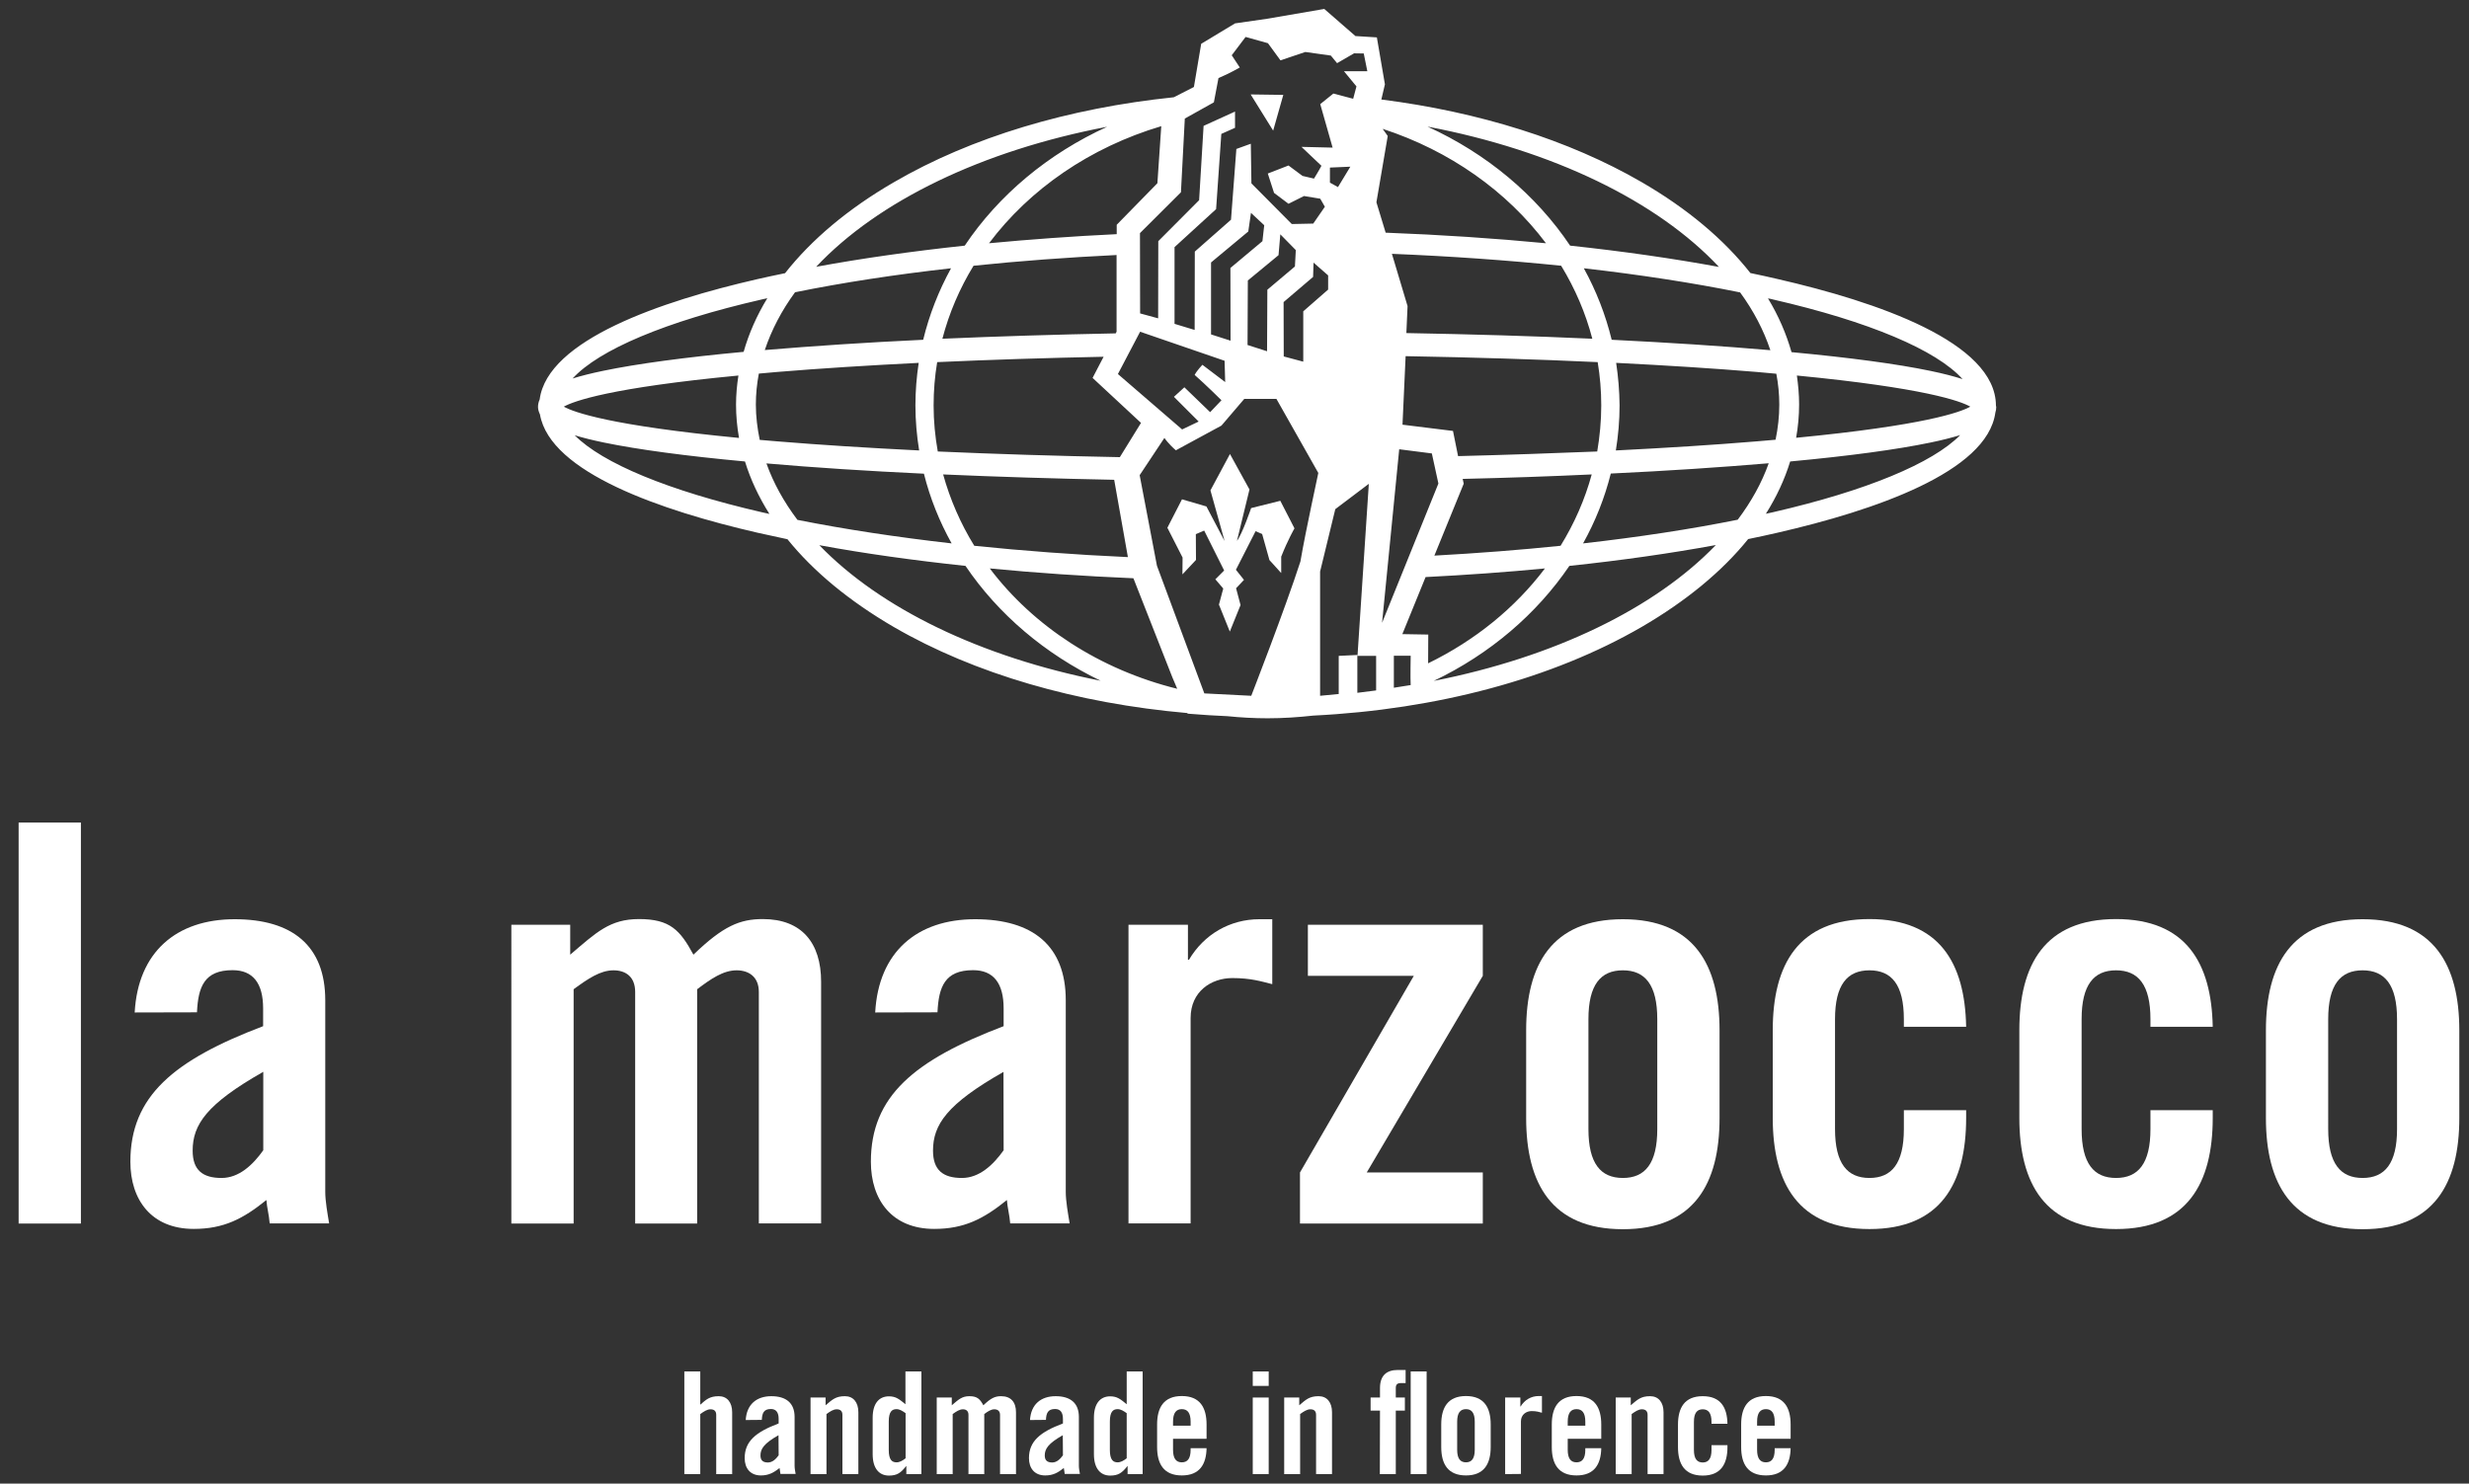 <?xml version="1.0" encoding="utf-8"?>
<!-- Generator: Adobe Illustrator 19.0.1, SVG Export Plug-In . SVG Version: 6.00 Build 0)  -->
<svg version="1.1" id="Livello_12345" xmlns="http://www.w3.org/2000/svg" xmlns:xlink="http://www.w3.org/1999/xlink" x="0px" y="0px"
	 viewBox="433 -192 1657.1 996" style="enable-background:new 433 -192 1657.1 996;" xml:space="preserve">
<rect x="433" y="-192" width="1657.1" height="996" fill="#333333" stroke="none"/>
<style type="text/css">
	.st0{fill:#FFFFFF;}
</style>
<g>
	<path class="st0" d="M1772.6,80.3c-0.1-42.5-79.8-69.7-146.6-85c-5.9-1.4-12-2.7-18.2-4c-17.7-22.5-42.2-43.2-73.1-61.1
		c-48.7-28.2-109.1-47.1-174.6-55.4l2.4-10.2l-5.4-31.5l-14.4-0.9l-20.9-18.2l-38.4,6.6l-21.5,3.1l-22.7,13.7l-4.9,29l-13.5,6.9
		c-70.7,7.3-135.9,26.8-187.8,57c-30.9,17.9-55.4,38.6-73.1,61.1c-6.3,1.3-12.5,2.6-18.6,4c-64.6,14.8-140.9,40.8-146.1,80.8
		c-0.7,1.5-1.1,3.2-1.1,4.9v0.2c0,1.7,0.6,3.4,1.3,4.9c6.8,39.2,82.1,64.7,145.9,79.4c6.6,1.5,13.3,2.9,20.2,4.4
		c17.5,21.7,41.6,41.6,71.5,59c54.2,31.4,122.7,51.2,196.9,57.7l0.2,0.4c10.1,0.8,18.7,1.4,26.8,1.7c8.8,0.9,17.8,1.4,26.9,1.4
		c10.4,0,20.6-0.7,30.6-1.8c83.2-4.1,160.5-24.8,220.4-59.5c29.9-17.4,54-37.3,71.5-59c6.7-1.4,13.4-2.8,19.8-4.3
		c64.5-14.8,140.7-40.7,146.1-80.6c0.4-1.2,0.6-2.5,0.6-3.9C1772.7,80.8,1772.6,80.6,1772.6,80.3 M1622.8,9
		c64.9,14.9,109.8,34,127.4,53.5c-5.9-1.9-12.9-3.7-21.5-5.5c-22.5-4.7-53.9-8.9-93.3-12.6c-3.5-12.3-8.7-24.4-15.8-36.1
		C1620.7,8.5,1621.8,8.7,1622.8,9 M1517.7,51.6c33.8,1.7,65.5,3.7,94.3,6.1c4.6,0.4,8.9,0.8,13.2,1.2c1.3,6.8,2,13.7,2,20.7
		c0,8-0.9,15.9-2.5,23.6c-4.2,0.4-8.3,0.7-12.7,1.1c-28.9,2.4-60.7,4.4-94.5,6.1c1.6-9.9,2.5-20,2.5-30.3
		C1519.9,70.4,1519.1,60.9,1517.7,51.6 M1600.9,4.3c9,12.3,15.8,25.3,20.3,38.8c-32.2-2.8-68-5.1-106.5-7
		c-4.1-16.8-10.4-32.9-18.7-48C1533.6-7.6,1568.8-2.2,1600.9,4.3 M1414.7,129.5c29.9-0.7,58.9-1.7,86.6-3
		c-4.6,16.9-11.7,33-20.9,47.9c-27.2,2.8-55.5,5-84.7,6.6l19.7-48.3L1414.7,129.5z M1411.6,114.2l-3.4-16.9l-33.9-4.2l2.1-46
		c45,0.8,88.3,2.1,128.9,4c1.6,9.5,2.4,19.2,2.4,29.1c0,10.5-1,20.8-2.7,30.9C1475.1,112.3,1443.9,113.4,1411.6,114.2 M1367.2-21.6
		c39.4,1.6,77.5,4.3,113.6,8c9.3,15.3,16.4,31.7,20.9,49c-39.3-1.8-81.2-3-124.8-3.8l0.8-18.1L1367.2-21.6z M1586.7-12.8
		c-30.9-5.7-64.5-10.5-99.9-14.3c-22.8-34-56-61.8-95.7-79.9C1475.4-91,1545.4-56.9,1586.7-12.8 M1225.6-62.9l2.6-49.5l19.5-10.9
		l3.1-16.3c7.5-3.1,14.3-7.1,14.3-7.1l-5.4-8.2l9.3-12.3l15,4.2l8.4,11.5l16.7-5.6l17.1,2.4l4.2,5.1l11.4-6.6l6.5,0.1l2.4,11.9H1335
		l8.4,10.2l-2.2,8.3l-13.3-3.5l-8.8,7.1l8.3,29.2l-20.9-0.5l13.4,12.7c-1.6,3.1-5,8.6-5,8.6l-7.7-1.8l-9.4-7l-13.9,5.4l4.2,13
		l9.7,7.3l10.4-5.2l10.9,1.8l3.1,5.4l-7.8,11.3l-14.4,0.3l-27.1-27.3l-0.4-26.6l-9.7,3.5l-3.6,47.5l-24.3,21.4l-0.1,52.6l-13.5-4.1
		v-51.5l27.9-25.5l3.5-50.5l9.2-4.1v-10.9l-21.1,9.6l-3,49.9l-27.4,27.5l-0.1,51.8l-12.1-3.3l-0.1-53.9L1225.6-62.9z M1339.3-80.1
		l-8.3,13.7l-5.4-3v-10.1L1339.3-80.1z M1258.9,36.7l-13.1-4.2v-48.3l25-20.8l1.8-12.5l8.9,8.3l-1.2,10.7l-21.5,18L1258.9,36.7z
		 M1252.8,76.7l-7.6,8L1227.9,68l-7,6.4l16.6,16.6l-11.1,5.3l-43.1-37.2l14.9-28.4l56.7,19.5l0.4,14.3L1240,52.9c0,0-3.8,4-5.2,6.8
		C1241.9,65.9,1252.8,76.7,1252.8,76.7 M1184.6,114.9c-42.6-0.8-83.6-2.1-122.2-3.8c-1.8-10.1-2.8-20.4-2.8-30.9
		c0-9.9,0.8-19.6,2.4-29.1c35.3-1.6,72.8-2.8,111.7-3.6l-7.4,14.2l32.5,30.2L1184.6,114.9z M1190,182c-35.7-1.6-70.2-4.2-103.1-7.6
		c-9.2-14.9-16.2-31-20.9-47.9c36.3,1.6,74.8,2.8,114.8,3.6L1190,182z M1065.5,35.4c4.5-17.3,11.6-33.8,20.9-49
		c30.7-3.2,62.9-5.6,96-7.2v51.5l-0.6,1.1C1141.4,32.6,1102.3,33.8,1065.5,35.4 M1270.5-3.7l20.6-17l1.2-14l10.4,10.6l-0.6,11
		l-18.5,15.6l-0.2,41.3l-13.1-4.2L1270.5-3.7z M1314.3-6.1l0.3-9.6l9.8,8.6v9.5L1307.7,17v33.8l-13.1-3.5l-0.1-36.5L1314.3-6.1z
		 M1209.8-69l-27.3,27.9v6.3c-29.5,1.4-58.1,3.5-85.7,6.1c27.3-36.4,67.9-64.4,115.6-78.6L1209.8-69z M1176.1-106.9
		c-39.7,18.1-72.9,45.9-95.6,79.8c-35.4,3.8-68.8,8.5-99.7,14.2C1022.1-56.9,1092-90.9,1176.1-106.9 M966.6,4.2
		c32-6.5,67.2-11.9,104.7-16.1c-8.3,15.1-14.6,31.2-18.7,48c-38.4,1.8-74.1,4.2-106.3,6.9C950.8,29.5,957.6,16.5,966.6,4.2
		 M1049.9,110.4c-34.1-1.7-66.1-3.7-95.2-6.1c-4.1-0.3-7.9-0.7-11.8-1c-1.6-7.8-2.6-15.7-2.6-23.7c0-7,0.7-13.9,2-20.8
		c4.1-0.4,8-0.7,12.4-1.1c29-2.4,60.9-4.4,94.9-6.1c-1.4,9.3-2.2,18.8-2.2,28.5C1047.4,90.4,1048.3,100.5,1049.9,110.4 M944.4,9
		c1.2-0.3,2.4-0.5,3.6-0.8c-7.1,11.6-12.4,23.7-15.9,36c-39.7,3.7-71.4,8-94.1,12.7c-8.2,1.7-15,3.4-20.7,5.2
		C835,42.8,879.7,23.8,944.4,9 M811.4,81c6.8-3.8,31.4-12.7,117.2-20.9c-1,6.4-1.6,12.9-1.6,19.5c0,7.6,0.7,15,2,22.4
		C842.9,93.7,818.2,84.8,811.4,81 M944.4,151.9c-62.9-14.5-107-32.9-125.7-51.7c5.5,1.7,12,3.3,19.7,4.9c22.8,4.7,54.7,9,94.6,12.7
		c3.7,12,9.2,23.8,16.4,35.2C947.7,152.6,946,152.2,944.4,151.9 M968.2,157c-9.1-12.1-16.1-24.7-20.8-37.9
		c32,2.8,67.6,5.1,105.7,6.9c4.1,16.4,10.4,32.1,18.6,46.8C1034.7,168.6,999.9,163.3,968.2,157 M982.9,174
		c30.4,5.6,63.3,10.2,98.1,13.9c21.9,32.4,53.3,59.1,90.7,77.1C1090.9,249,1023.7,216.3,982.9,174 M1097.3,189.6
		c30.9,3,63.2,5.2,96.4,6.6l26.1,66.4l3.3,7.8C1171,257.5,1126.6,228.4,1097.3,189.6 M1305.8,184.9c-10.3,31.9-33,90.2-33,90.2
		l-31.5-1.6l-31.8-85.7l-11.6-60.8l16.6-25c0,0,2.6,3.9,7.7,8.3l30.6-16.6l15.3-17.9h21.6l28.1,49.7
		C1317.9,125.5,1309.4,163.8,1305.8,184.9 M1356.6,271.5l-12.6,1.6v-25.4l-12.5,0.6v25.6l-12.5,1.2v-83.4l10.2-41.9l22.5-17
		l-7.6,115.5h12.5V271.5L1356.6,271.5z M1364.4-100.7l-3.4-4.8c45.1,14.7,83.4,41.9,109.6,76.8c-34.4-3.3-70.5-5.7-107.6-7.1
		l-6.2-20.4L1364.4-100.7z M1372.1,109.6l21.9,2.8l4.4,20.2l-37.8,93.5L1372.1,109.6z M1379.8,267.9l-11.3,1.8v-21.5h11.3
		C1379.8,248.2,1379.5,263.8,1379.8,267.9 M1374.2,233.7l15.6-38.3c27.5-1.4,54.3-3.3,80.1-5.8c-19.9,26.4-46.8,48.3-78.4,63.7
		l0.1-19.3L1374.2,233.7z M1395.3,265.1c37.6-18,69-44.8,91-77.2c34.9-3.7,67.9-8.4,98.3-14C1543.8,216.3,1476.4,249.1,1395.3,265.1
		 M1599.3,156.9c-31.8,6.4-66.6,11.7-103.8,15.9c8.2-14.7,14.5-30.5,18.6-46.9c38.3-1.8,74-4.2,106-6.9
		C1615.4,132.2,1608.4,144.8,1599.3,156.9 M1622.8,151.9c-1.5,0.3-3.1,0.7-4.6,1c7.2-11.4,12.6-23.1,16.3-35.1
		c39.8-3.7,71.5-8,94.1-12.7c7.8-1.6,14.4-3.3,20-5C1730.1,118.9,1685.9,137.4,1622.8,151.9 M1638.5,101.9c1.3-7.4,2-14.8,2-22.4
		c0-6.5-0.6-13-1.5-19.4c85.4,8.3,109.8,17.1,116.4,20.9C1748.7,84.8,1724.3,93.6,1638.5,101.9"/>
	<path class="st0" d="M1254,203.1l-5.3-6.2l5.9-5.9l-13.4-26.8l-5.6,2.4l0.1,17.3l-9.1,9.7l0.1-11.3l-10.2-20l9.8-19.1l16.4,4.8
		l12.2,23.2l-9.5-34l13.1-24.4l13.1,23.8l-8.4,34.5c3.7-4.9,9.5-22,9.5-22l19.6-4.9l9.5,18.5c0,0-4.4,7.6-8.9,19v11l-7.9-8.7
		l-4.9-17.5l-4.4-1.9l-13.2,25.9l5.4,6.8l-5.3,5.6l3,11.3l-7.2,17.8l-7.3-18.1L1254,203.1z"/>
	<polygon class="st0" points="1294.3,-128.3 1287.5,-104.3 1272.4,-128.6 	"/>
	<g>
		<path class="st0" d="M445.5,629.4V360.2h41.8v269.2H445.5z"/>
		<path class="st0" d="M523.4,487.7c2.2-40.6,28-62.6,67.1-62.6c38.8,0,60.8,17.9,60.8,54.4v128.6c0,6.3,1.5,14.5,2.6,21.2H614
			c-0.4-5.6-1.9-10.8-2.2-15.7C596.1,626.3,583.1,633,563,633c-28.3,0-42.5-19.4-42.5-45.1c0-44,29.1-68.2,89.1-91V485
			c0-16.8-6.7-25.7-20.5-25.7c-19,0-23.1,11.2-23.9,28.3L523.4,487.7L523.4,487.7z M609.6,527.6c-38,21.6-47.3,35.4-47.3,52.9
			c0,13,6.7,18.3,19.4,18.3c11.6,0,20.9-8.6,28-18.6v-52.6H609.6z"/>
		<path class="st0" d="M859.3,629.4V473.9c0-10.1-6.3-14.5-14.5-14.5c-8.9,0-17.1,5.6-26.8,12.7v157.3h-41.8V428.8h39.5v20.1
			c17.5-14.9,26.5-23.9,46.2-23.9c20.9,0,27.6,7.5,36.5,23.9c20.1-19.4,31.3-23.9,46.6-23.9c26.1,0,39.1,16,39.1,42.1v162.2h-41.8
			V473.9c0-10.1-6.7-14.5-14.9-14.5c-8.9,0-17.1,5.6-26.5,12.7v157.3H859.3z"/>
		<path class="st0" d="M1020.4,487.7c2.2-40.6,28-62.6,67.1-62.6c38.8,0,60.8,17.9,60.8,54.4v128.6c0,6.3,1.5,14.5,2.6,21.2H1111
			c-0.4-5.6-1.9-10.8-2.2-15.7c-15.7,12.7-28.7,19.4-48.8,19.4c-28.3,0-42.5-19.4-42.5-45.1c0-44,29.1-68.2,89.1-91V485
			c0-16.8-6.7-25.7-20.5-25.7c-19,0-23.1,11.2-23.9,28.3L1020.4,487.7L1020.4,487.7z M1106.5,527.6c-38,21.6-47.3,35.4-47.3,52.9
			c0,13,6.7,18.3,19.4,18.3c11.6,0,20.9-8.6,28-18.6L1106.5,527.6L1106.5,527.6z"/>
		<path class="st0" d="M1190.4,629.4V428.8h39.9v23.5h0.7c10.1-17.1,27.6-27.2,47.3-27.2h8.6v43.6c-7.5-1.9-14.5-4.1-26.8-4.1
			c-14.2,0-28,9-28,26.8v137.9h-41.7V629.4z"/>
		<path class="st0" d="M1310.8,463.1v-34.3h117.4v34.3l-77.9,132h77.9v34.3h-122.7v-34.3l76.4-132L1310.8,463.1L1310.8,463.1z"/>
		<path class="st0" d="M1457.3,499.7c0-44,17.1-74.6,64.9-74.6c47.7,0,64.9,30.6,64.9,74.6v58.9c0,44-17.1,74.6-64.9,74.6
			c-47.7,0-64.9-30.6-64.9-74.6V499.7L1457.3,499.7z M1545.3,492.2c0-23.1-8.2-32.8-23.1-32.8s-23.1,9.7-23.1,32.8V566
			c0,23.1,8.2,32.8,23.1,32.8s23.1-9.7,23.1-32.8V492.2z"/>
		<path class="st0" d="M1710.8,497.4v-5.2c0-23.1-8.2-32.8-23.1-32.8s-23.1,9.7-23.1,32.8V566c0,23.1,8.2,32.8,23.1,32.8
			s23.1-9.7,23.1-32.8v-12.7h41.8v5.2c0,44-17.1,74.6-64.9,74.6c-47.7,0-64.9-30.6-64.9-74.6v-58.9c0-44,17.1-74.6,64.9-74.6
			c47,0,64.1,29.5,64.9,72.3h-41.8V497.4z"/>
		<path class="st0" d="M1876.3,497.4v-5.2c0-23.1-8.2-32.8-23.1-32.8s-23.1,9.7-23.1,32.8V566c0,23.1,8.2,32.8,23.1,32.8
			s23.1-9.7,23.1-32.8v-12.7h41.8v5.2c0,44-17.2,74.6-64.9,74.6c-47.7,0-64.9-30.6-64.9-74.6v-58.9c0-44,17.1-74.6,64.9-74.6
			c47,0,64.1,29.5,64.9,72.3h-41.8V497.4z"/>
		<path class="st0" d="M1953.8,499.7c0-44,17.1-74.6,64.9-74.6c47.7,0,64.9,30.6,64.9,74.6v58.9c0,44-17.1,74.6-64.9,74.6
			c-47.7,0-64.9-30.6-64.9-74.6V499.7z M2041.8,492.2c0-23.1-8.2-32.8-23.1-32.8s-23.1,9.7-23.1,32.8V566c0,23.1,8.2,32.8,23.1,32.8
			s23.1-9.7,23.1-32.8V492.2z"/>
	</g>
	<g>
		<path class="st0" d="M892.3,797.6v-68.9H903V751c3.9-3.4,6.2-5.7,12.4-5.7c5.6,0,9,4.1,9,10.8v41.5h-10.7v-39.8
			c0-2.6-1.5-3.7-3.8-3.7s-4.4,1.4-6.9,3.2v40.3H892.3L892.3,797.6z"/>
		<path class="st0" d="M933.5,761.3c0.6-10.4,7.2-16,17.2-16c9.9,0,15.6,4.6,15.6,13.9v32.9c0,1.6,0.4,3.7,0.7,5.4h-10.2
			c-0.1-1.4-0.5-2.8-0.6-4c-4,3.2-7.4,5-12.5,5c-7.3,0-10.9-5-10.9-11.6c0-11.3,7.4-17.5,22.8-23.3v-3.1c0-4.3-1.7-6.6-5.2-6.6
			c-4.9,0-5.9,2.9-6.1,7.3L933.5,761.3L933.5,761.3z M955.5,771.5c-9.7,5.5-12.1,9.1-12.1,13.6c0,3.3,1.7,4.7,5,4.7
			c3,0,5.3-2.2,7.2-4.8L955.5,771.5L955.5,771.5z"/>
		<path class="st0" d="M977,797.6v-51.4h10.1v5.2c4.5-3.8,6.8-6.1,13-6.1c5.6,0,9,4.1,9,10.8v41.5h-10.7v-39.8
			c0-2.6-1.5-3.7-3.8-3.7s-4.4,1.4-6.9,3.2v40.3H977z"/>
		<path class="st0" d="M1041.3,797.6v-5.3h-0.2c-3.5,4.5-6.1,6.3-11.5,6.3c-6.7,0-10.9-5-10.9-14.3v-24.6c0-9.4,4.2-14.3,10.9-14.3
			c4.7,0,6.9,1.9,11.1,5.3v-22h10.7v68.9L1041.3,797.6L1041.3,797.6z M1040.8,756.7c-2.1-1.5-4-2.7-6.1-2.7c-2.9,0-5.2,1.5-5.2,8.3
			v19.1c0,6.8,2.3,8.3,5.2,8.3c2.1,0,4-1.1,6.1-2.7V756.7z"/>
		<path class="st0" d="M1083,797.6v-39.8c0-2.6-1.6-3.7-3.7-3.7c-2.3,0-4.4,1.4-6.9,3.2v40.3h-10.7v-51.4h10.1v5.2
			c4.5-3.8,6.8-6.1,11.8-6.1c5.3,0,7.1,1.9,9.4,6.1c5.2-5,8-6.1,11.9-6.1c6.7,0,10,4.1,10,10.8v41.5h-10.7v-39.8
			c0-2.6-1.7-3.7-3.8-3.7c-2.3,0-4.4,1.4-6.8,3.2v40.3H1083z"/>
		<path class="st0" d="M1124.3,761.3c0.6-10.4,7.2-16,17.2-16c9.9,0,15.6,4.6,15.6,13.9v32.9c0,1.6,0.4,3.7,0.7,5.4h-10.2
			c-0.1-1.4-0.5-2.8-0.6-4c-4,3.2-7.3,5-12.5,5c-7.3,0-10.9-5-10.9-11.6c0-11.3,7.4-17.5,22.8-23.3v-3.1c0-4.3-1.7-6.6-5.3-6.6
			c-4.9,0-5.9,2.9-6.1,7.3L1124.3,761.3L1124.3,761.3z M1146.3,771.5c-9.7,5.5-12.1,9.1-12.1,13.6c0,3.3,1.7,4.7,5,4.7
			c3,0,5.3-2.2,7.2-4.8L1146.3,771.5L1146.3,771.5z"/>
		<path class="st0" d="M1189.8,797.6v-5.3h-0.2c-3.5,4.5-6.1,6.3-11.5,6.3c-6.7,0-10.9-5-10.9-14.3v-24.6c0-9.4,4.2-14.3,10.9-14.3
			c4.7,0,6.9,1.9,11.1,5.3v-22h10.7v68.9L1189.8,797.6L1189.8,797.6z M1189.2,756.7c-2.1-1.5-4-2.7-6.1-2.7c-2.9,0-5.2,1.5-5.2,8.3
			v19.1c0,6.8,2.3,8.3,5.2,8.3c2.1,0,4-1.1,6.1-2.7V756.7z"/>
		<path class="st0" d="M1242.8,773.9h-22.5v7.4c0,5.9,2.1,8.4,5.9,8.4s5.9-2.5,5.9-8.4v-1.1h10.7c-0.2,10.9-4.7,18.3-16.6,18.3
			c-12.2,0-16.6-7.8-16.6-19.1v-15.1c0-11.3,4.4-19.1,16.6-19.1s16.6,7.8,16.6,19.1V773.9L1242.8,773.9z M1232.1,765.1v-2.7
			c0-5.9-2.1-8.4-5.9-8.4s-5.9,2.5-5.9,8.4v2.7H1232.1z"/>
		<path class="st0" d="M1273.8,738.4v-9.7h10.7v9.7H1273.8z M1273.8,797.6v-51.4h10.7v51.4H1273.8z"/>
		<path class="st0" d="M1294.9,797.6v-51.4h10.1v5.2c4.5-3.8,6.8-6.1,13-6.1c5.6,0,9,4.1,9,10.8v41.5h-10.7v-39.8
			c0-2.6-1.5-3.7-3.8-3.7s-4.4,1.4-6.9,3.2v40.3H1294.9z"/>
		<path class="st0" d="M1359.2,755h-6.3v-8.8h6.3v-6.4c0-8.3,4.4-12.1,11.9-12.1h5.3v8.8h-3.1c-2.6,0-3.5,1-3.5,3.4v6.3h6.1v8.8
			h-6.1v42.6h-10.7L1359.2,755L1359.2,755z M1379.8,797.6v-68.9h10.7v68.9H1379.8z"/>
		<path class="st0" d="M1400.3,764.3c0-11.3,4.4-19.1,16.6-19.1s16.6,7.8,16.6,19.1v15.1c0,11.3-4.4,19.1-16.6,19.1
			s-16.6-7.8-16.6-19.1V764.3z M1422.8,762.4c0-5.9-2.1-8.4-5.9-8.4s-5.9,2.5-5.9,8.4v18.9c0,5.9,2.1,8.4,5.9,8.4s5.9-2.5,5.9-8.4
			V762.4z"/>
		<path class="st0" d="M1443.2,797.6v-51.4h10.2v6h0.2c2.6-4.4,7.1-7,12.1-7h2.2v11.2c-1.9-0.5-3.7-1.1-6.9-1.1
			c-3.6,0-7.2,2.3-7.2,6.9v35.3L1443.2,797.6L1443.2,797.6z"/>
		<path class="st0" d="M1507.7,773.9h-22.5v7.4c0,5.9,2.1,8.4,5.9,8.4s5.9-2.5,5.9-8.4v-1.1h10.7c-0.2,10.9-4.7,18.3-16.6,18.3
			c-12.2,0-16.6-7.8-16.6-19.1v-15.1c0-11.3,4.4-19.1,16.6-19.1s16.6,7.8,16.6,19.1V773.9z M1497,765.1v-2.7c0-5.9-2.1-8.4-5.9-8.4
			s-5.9,2.5-5.9,8.4v2.7H1497z"/>
		<path class="st0" d="M1517.4,797.6v-51.4h10.1v5.2c4.5-3.8,6.8-6.1,13-6.1c5.6,0,9,4.1,9,10.8v41.5h-10.7v-39.8
			c0-2.6-1.5-3.7-3.8-3.7s-4.4,1.4-6.9,3.2v40.3H1517.4z"/>
		<path class="st0" d="M1581.7,763.8v-1.3c0-5.9-2.1-8.4-5.9-8.4s-5.9,2.5-5.9,8.4v18.9c0,5.9,2.1,8.4,5.9,8.4s5.9-2.5,5.9-8.4v-3.2
			h10.7v1.3c0,11.3-4.4,19.1-16.6,19.1s-16.6-7.8-16.6-19.1v-15.1c0-11.3,4.4-19.1,16.6-19.1c12,0,16.4,7.5,16.6,18.5L1581.7,763.8
			L1581.7,763.8z"/>
		<path class="st0" d="M1634.8,773.9h-22.5v7.4c0,5.9,2.1,8.4,5.9,8.4s5.9-2.5,5.9-8.4v-1.1h10.7c-0.2,10.9-4.7,18.3-16.6,18.3
			c-12.2,0-16.6-7.8-16.6-19.1v-15.1c0-11.3,4.4-19.1,16.6-19.1s16.6,7.8,16.6,19.1V773.9z M1624.1,765.1v-2.7
			c0-5.9-2.1-8.4-5.9-8.4s-5.9,2.5-5.9,8.4v2.7H1624.1z"/>
	</g>
</g>
</svg>
